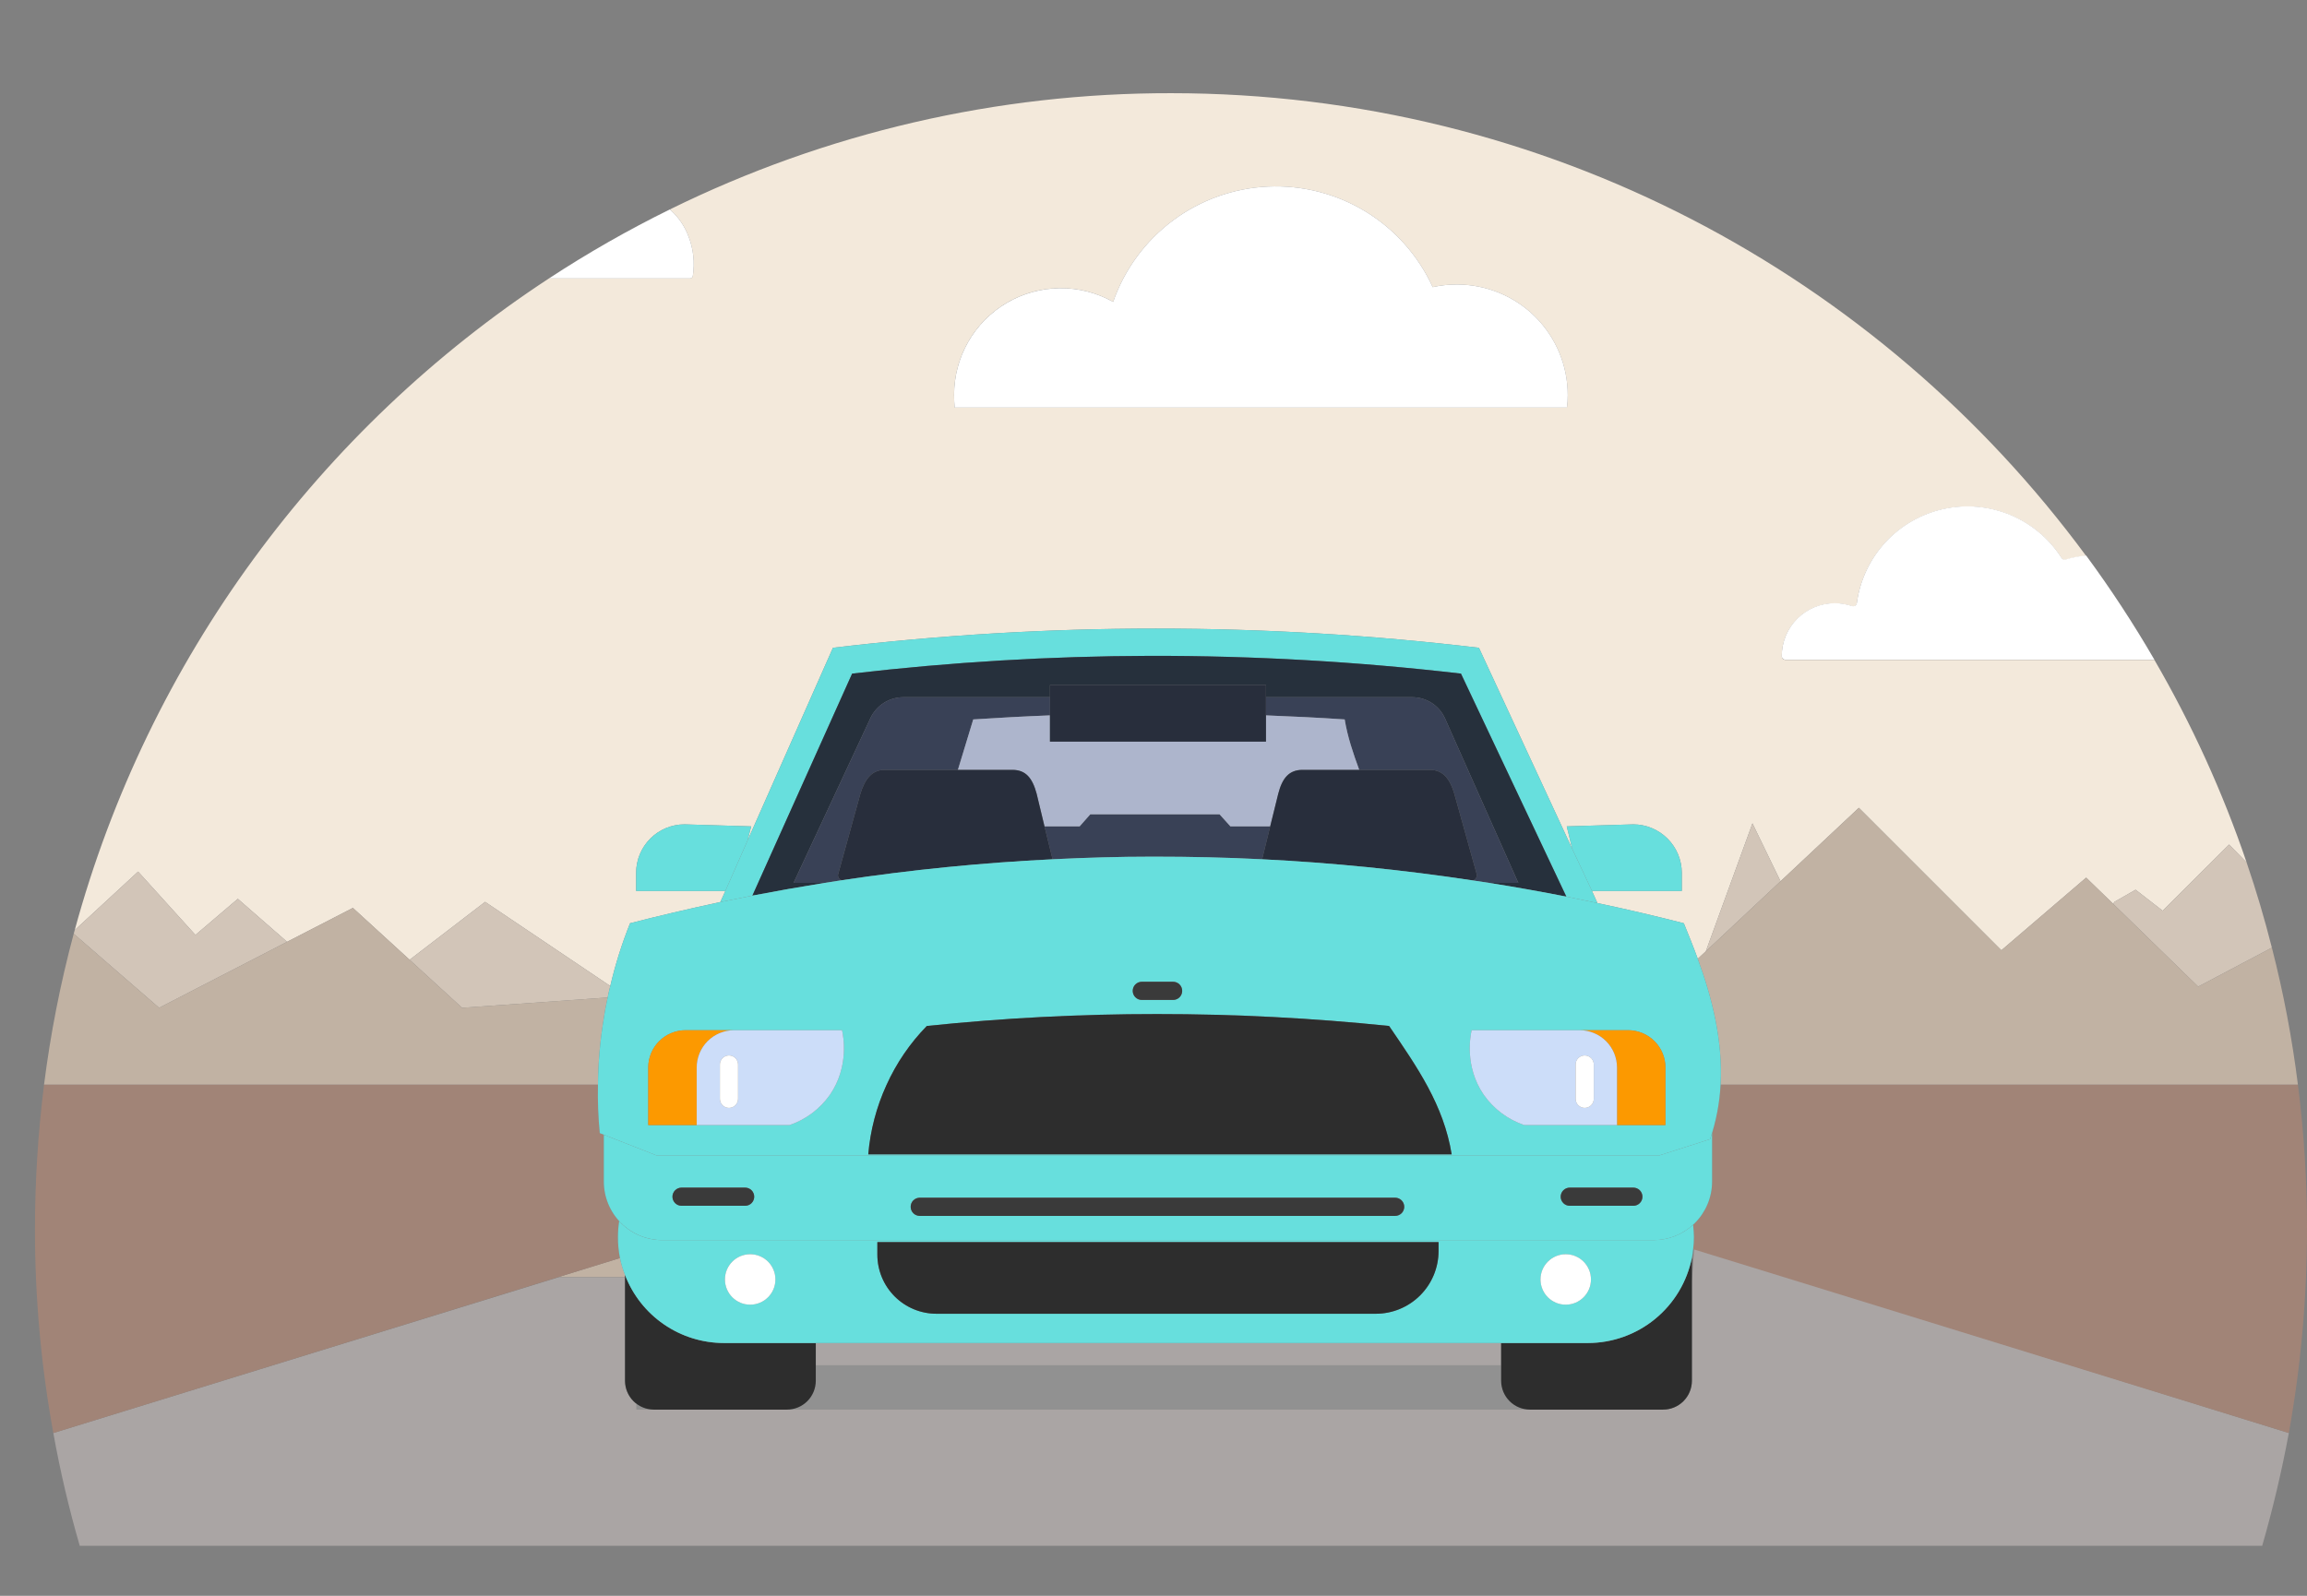 <svg width="198" height="137" viewBox="0 0 198 137" fill="none" xmlns="http://www.w3.org/2000/svg">
<rect x="0" y="0" width="198" height="137" fill="#808080" stroke="none"/>
<g clip-path="url(#clip0_387_49)">
<path d="M145.399 107.155L145.209 110.031V118.555C145.204 119.209 144.941 119.835 144.477 120.296C144.013 120.757 143.385 121.015 142.731 121.015H131.296C130.645 121.011 130.022 120.75 129.562 120.29C129.101 119.829 128.841 119.206 128.836 118.555V115.298H70.016V118.555C70.011 119.209 69.748 119.835 69.284 120.296C68.82 120.757 68.192 121.015 67.538 121.015H56.103C55.452 121.011 54.829 120.75 54.368 120.29C53.908 119.829 53.647 119.206 53.643 118.555V109.65H47.943L4.577 123.025C5.163 126.291 5.921 129.524 6.846 132.71H194.154C195.066 129.545 195.829 126.317 196.441 123.025L145.399 107.155Z" fill="#AAA5A4"/>
<path d="M16.774 80.265L20.412 77.164L24.64 80.854L30.288 77.944L35.156 82.396L41.636 77.424L52.378 84.649C52.805 82.812 53.373 81.01 54.076 79.26C56.49 78.637 59.072 78.03 61.82 77.441L62.254 76.488H54.596V74.929C54.596 73.826 55.034 72.769 55.814 71.989C56.593 71.209 57.651 70.771 58.754 70.771L64.471 70.944L64.159 72.157L71.488 55.611C89.904 53.415 108.515 53.415 126.93 55.611L134.935 72.867L134.467 70.944L140.184 70.771C141.286 70.775 142.341 71.215 143.119 71.994C143.898 72.773 144.338 73.828 144.342 74.929V76.488H136.633L137.1 77.528C139.734 78.082 142.211 78.671 144.516 79.26C144.914 80.248 145.33 81.253 145.711 82.31L146.404 81.669L150.406 70.684L152.815 75.657L159.537 69.35L171.769 81.582L179.046 75.345L181.367 77.597L181.471 77.424L183.29 76.384L185.612 78.186L191.312 72.504L192.82 74.045C190.764 67.999 188.111 62.172 184.902 56.651H153.23C153.19 56.651 153.149 56.642 153.111 56.627C153.073 56.611 153.039 56.588 153.01 56.559C152.981 56.53 152.958 56.496 152.942 56.458C152.927 56.42 152.919 56.38 152.919 56.339C152.919 55.741 153.037 55.149 153.266 54.597C153.495 54.046 153.831 53.544 154.254 53.123C154.678 52.701 155.18 52.367 155.733 52.14C156.286 51.913 156.878 51.797 157.475 51.799C157.976 51.801 158.473 51.883 158.948 52.042C158.992 52.058 159.04 52.064 159.087 52.059C159.134 52.054 159.179 52.038 159.219 52.013C159.259 51.988 159.293 51.954 159.318 51.914C159.343 51.874 159.359 51.829 159.364 51.782C159.627 49.835 160.483 48.016 161.815 46.572C163.148 45.127 164.892 44.127 166.811 43.707C168.731 43.288 170.733 43.468 172.546 44.224C174.36 44.981 175.897 46.276 176.949 47.936C176.985 47.996 177.042 48.041 177.109 48.064C177.175 48.086 177.248 48.084 177.313 48.057C177.877 47.884 178.458 47.774 179.046 47.728C161.287 23.628 132.717 8 100.509 8C85.592 7.976 70.871 11.39 57.489 17.98C58.215 18.61 58.77 19.415 59.1 20.319C59.514 21.388 59.64 22.547 59.464 23.68C59.456 23.743 59.425 23.8 59.377 23.842C59.329 23.883 59.268 23.906 59.204 23.905H47.111C27.446 36.795 12.737 56.599 6.413 79.85L11.853 74.825L16.774 80.265ZM91.049 24.737C92.621 24.736 94.167 25.142 95.536 25.915C96.51 23.128 98.296 20.696 100.664 18.932C103.031 17.168 105.873 16.152 108.822 16.016C111.771 15.88 114.694 16.63 117.214 18.168C119.734 19.707 121.736 21.964 122.963 24.65C123.651 24.495 124.354 24.42 125.059 24.425C127.577 24.425 129.992 25.425 131.773 27.206C133.553 28.986 134.553 31.401 134.553 33.919C134.557 34.279 134.534 34.638 134.484 34.993H81.936C81.901 34.647 81.883 34.283 81.883 33.919C81.881 32.714 82.117 31.52 82.576 30.407C83.036 29.293 83.71 28.28 84.562 27.427C85.413 26.574 86.424 25.898 87.537 25.436C88.65 24.974 89.844 24.737 91.049 24.737Z" fill="#F3E9DB"/>
<path d="M24.64 80.855L20.412 77.164L16.774 80.265L11.854 74.825L6.413 79.85C6.379 79.954 6.361 80.058 6.327 80.162L13.655 86.52L24.64 80.855Z" fill="#D2C5B8"/>
<path d="M185.612 78.186L183.29 76.384L181.471 77.424L181.367 77.597L188.661 84.701L194.985 81.357C194.361 78.879 193.634 76.436 192.819 74.045L191.312 72.503L185.612 78.186Z" fill="#D2C5B8"/>
<path d="M41.636 77.424L35.156 82.397L39.661 86.52L52.153 85.637C52.222 85.308 52.291 84.978 52.378 84.649L41.636 77.424Z" fill="#D2C5B8"/>
<path d="M150.407 70.684L146.404 81.668L152.815 75.656L150.407 70.684Z" fill="#D2C5B8"/>
<path d="M53.209 108.003L47.942 109.632H53.642V109.441C53.455 108.976 53.31 108.495 53.209 108.003Z" fill="#C1B2A3"/>
<path d="M51.824 87.403C51.91 86.797 52.032 86.208 52.153 85.636L39.661 86.519L35.157 82.396L30.288 77.943L24.64 80.854L13.655 86.519L6.327 80.161C5.184 84.418 4.333 88.748 3.78 93.121H51.321C51.339 91.205 51.507 89.293 51.824 87.403Z" fill="#C1B2A3"/>
<path d="M181.368 77.597L179.046 75.345L171.769 81.582L159.537 69.35L152.815 75.657L146.404 81.669L145.711 82.31C146.942 85.653 147.877 89.344 147.669 93.121H197.221C196.726 89.156 195.98 85.227 194.986 81.357L188.662 84.701L181.368 77.597Z" fill="#C1B2A3"/>
<path d="M147.669 93.121C147.586 94.715 147.283 96.289 146.768 97.799L146.942 97.262V101.437C146.944 102.135 146.801 102.825 146.52 103.464C146.24 104.103 145.829 104.675 145.313 105.145C145.354 105.496 145.377 105.849 145.382 106.202C145.385 106.55 145.362 106.897 145.313 107.241L154.478 110.066L196.441 123.025C197.481 117.239 198.002 111.371 198 105.492C198.004 101.356 197.743 97.224 197.221 93.121H147.669Z" fill="#A18477"/>
<path d="M53.21 108.004C53.09 107.411 53.032 106.807 53.036 106.202C53.036 105.744 53.071 105.286 53.14 104.833C52.292 103.906 51.822 102.694 51.824 101.437V97.418L56.328 99.185L51.477 97.279C51.341 95.898 51.289 94.509 51.321 93.121H3.78C3.265 97.225 3.005 101.356 3 105.492C2.995 111.372 3.523 117.24 4.577 123.025L47.943 109.632L53.21 108.004Z" fill="#A18477"/>
<path d="M142.974 117.204H54.613V121.015H142.974V117.204Z" fill="#919191"/>
<path d="M53.643 109.459V118.555C53.648 119.206 53.908 119.829 54.369 120.29C54.829 120.75 55.452 121.011 56.103 121.015H67.538C68.192 121.015 68.82 120.757 69.284 120.296C69.748 119.835 70.011 119.209 70.016 118.555V115.298H62.133C60.293 115.297 58.497 114.739 56.981 113.696C55.466 112.654 54.302 111.176 53.643 109.459Z" fill="#2D2D2D"/>
<path d="M136.286 115.298H128.836V118.555C128.84 119.206 129.101 119.829 129.562 120.29C130.022 120.75 130.645 121.011 131.296 121.015H142.731C143.385 121.015 144.013 120.757 144.477 120.296C144.941 119.835 145.204 119.209 145.209 118.555V107.969C144.797 110.033 143.683 111.891 142.056 113.227C140.43 114.563 138.391 115.295 136.286 115.298Z" fill="#2D2D2D"/>
<path d="M64.471 70.944L58.754 70.771C57.651 70.771 56.593 71.209 55.814 71.989C55.034 72.769 54.596 73.826 54.596 74.929V76.489H62.254L64.159 72.157L64.471 70.944Z" fill="#67DFDD"/>
<path d="M144.342 76.489V74.929C144.338 73.828 143.898 72.773 143.119 71.994C142.341 71.215 141.286 70.776 140.184 70.771L134.467 70.944L134.935 72.867C135.506 74.063 136.061 75.276 136.633 76.489H144.342Z" fill="#67DFDD"/>
<path d="M73.134 57.829C81.617 56.837 90.149 56.328 98.69 56.304C107.611 56.29 116.526 56.799 125.389 57.829L134.433 76.974L137.101 77.528L136.633 76.488C136.061 75.276 135.507 74.063 134.935 72.867L126.931 55.611C108.515 53.416 89.904 53.416 71.489 55.611L64.16 72.157L62.254 76.488L61.821 77.441L64.576 76.887L73.134 57.829Z" fill="#67DFDD"/>
<path d="M98.689 56.304C90.149 56.328 81.617 56.837 73.134 57.829L64.575 76.887C66.568 76.506 68.629 76.142 70.778 75.795H68.11L74.711 61.64C74.964 61.106 75.364 60.654 75.864 60.338C76.364 60.022 76.943 59.855 77.535 59.856H90.113V58.816H108.652V59.856H121.213C121.806 59.857 122.386 60.029 122.884 60.352C123.382 60.675 123.776 61.134 124.019 61.675L130.309 75.795H127.796C130.101 76.159 132.301 76.558 134.432 76.974L125.388 57.829C116.526 56.799 107.611 56.29 98.689 56.304Z" fill="#26303C"/>
<path d="M71.921 75.103L73.845 68.138C74.209 66.96 74.78 66.093 75.924 66.093H82.213L83.53 61.762C85.661 61.623 87.861 61.502 90.113 61.415V59.856H77.535C76.944 59.855 76.364 60.022 75.864 60.338C75.364 60.654 74.964 61.106 74.711 61.641L68.11 75.796H70.778L72.233 75.57C72.138 75.537 72.056 75.473 71.999 75.388C71.943 75.304 71.916 75.204 71.921 75.103Z" fill="#394156"/>
<path d="M124.019 61.675C123.776 61.134 123.382 60.675 122.884 60.352C122.386 60.029 121.806 59.857 121.212 59.856H108.651V61.415C110.852 61.502 113.104 61.606 115.408 61.762C115.651 63.252 116.136 64.672 116.656 66.093H122.737C123.898 66.093 124.47 66.96 124.816 68.138L126.757 75.103C126.759 75.208 126.729 75.311 126.67 75.398C126.611 75.485 126.526 75.551 126.427 75.588L127.796 75.796H130.308L124.019 61.675Z" fill="#394156"/>
<path d="M105.602 70.944L104.667 69.905H93.578L92.66 70.944H89.645L90.338 73.768C93.128 73.63 96.004 73.543 98.949 73.543C102.172 73.543 105.291 73.612 108.323 73.768L109.016 70.944H105.602Z" fill="#394156"/>
<path d="M90.113 63.667V61.415C87.861 61.502 85.66 61.623 83.529 61.762L82.212 66.093H86.89C88.034 66.093 88.606 66.786 88.969 68.137L89.645 70.944H92.66L93.578 69.905H104.666L105.602 70.944H109.015L109.708 68.137C110.055 66.786 110.644 66.093 111.787 66.093H116.656C116.136 64.672 115.651 63.252 115.408 61.762C113.104 61.606 110.852 61.502 108.651 61.415V63.667H90.113Z" fill="#ADB5CC"/>
<path d="M90.113 63.668H108.652V61.415V59.856V58.816H90.113V59.856V61.415V63.668Z" fill="#282E3C"/>
<path d="M88.97 68.137C88.606 66.786 88.034 66.093 86.891 66.093H75.923C74.78 66.093 74.208 66.959 73.844 68.137L71.921 75.102C71.915 75.203 71.943 75.304 71.999 75.388C72.055 75.472 72.137 75.536 72.233 75.57C78.234 74.666 84.277 74.064 90.338 73.768L89.645 70.944L88.97 68.137Z" fill="#282E3C"/>
<path d="M126.757 75.102L124.816 68.137C124.47 66.959 123.898 66.093 122.737 66.093H111.787C110.644 66.093 110.055 66.786 109.708 68.137L109.015 70.944L108.322 73.768C114.384 74.07 120.427 74.677 126.428 75.587C126.526 75.551 126.611 75.485 126.67 75.398C126.729 75.311 126.76 75.207 126.757 75.102Z" fill="#282E3C"/>
<path d="M145.209 107.969C145.26 107.729 145.295 107.486 145.313 107.241C145.362 106.897 145.385 106.549 145.382 106.202C145.377 105.849 145.354 105.496 145.313 105.145C144.385 105.993 143.174 106.463 141.917 106.462H56.831C56.136 106.462 55.449 106.317 54.814 106.037C54.178 105.756 53.608 105.346 53.14 104.833C53.071 105.286 53.036 105.744 53.036 106.202C53.032 106.807 53.09 107.41 53.21 108.004C53.309 108.501 53.454 108.988 53.643 109.459C54.301 111.176 55.465 112.654 56.981 113.696C58.497 114.739 60.293 115.297 62.132 115.298H136.286C138.391 115.294 140.43 114.563 142.056 113.227C143.683 111.891 144.797 110.033 145.209 107.969ZM64.385 112.006C63.956 112.006 63.538 111.879 63.181 111.641C62.825 111.403 62.548 111.065 62.384 110.669C62.22 110.273 62.177 109.838 62.261 109.418C62.344 108.998 62.55 108.612 62.853 108.309C63.156 108.006 63.542 107.8 63.962 107.716C64.382 107.632 64.818 107.675 65.213 107.839C65.609 108.003 65.947 108.281 66.185 108.637C66.423 108.993 66.55 109.412 66.55 109.84C66.55 110.414 66.322 110.965 65.916 111.371C65.51 111.778 64.959 112.006 64.385 112.006ZM118.077 112.785H80.376C79.03 112.785 77.739 112.251 76.787 111.299C75.835 110.347 75.3 109.055 75.3 107.709V106.635H123.465V107.397C123.465 108.105 123.326 108.805 123.055 109.459C122.784 110.113 122.387 110.707 121.887 111.207C121.386 111.708 120.792 112.105 120.139 112.375C119.485 112.646 118.784 112.785 118.077 112.785ZM134.38 112.006C133.952 112.006 133.533 111.879 133.177 111.641C132.821 111.403 132.543 111.065 132.379 110.669C132.215 110.273 132.173 109.838 132.256 109.418C132.34 108.998 132.546 108.612 132.849 108.309C133.152 108.006 133.538 107.8 133.958 107.716C134.378 107.632 134.813 107.675 135.209 107.839C135.605 108.003 135.943 108.281 136.181 108.637C136.419 108.993 136.546 109.412 136.546 109.84C136.546 110.414 136.318 110.965 135.912 111.371C135.505 111.778 134.955 112.006 134.38 112.006Z" fill="#67DFDD"/>
<path d="M56.831 106.462H141.917C143.25 106.462 144.528 105.933 145.47 104.99C146.412 104.048 146.941 102.77 146.941 101.438V97.262L146.768 97.799L142.437 99.185H56.328L51.824 97.418V101.438C51.824 102.767 52.351 104.043 53.289 104.984C54.228 105.926 55.501 106.458 56.831 106.462ZM119.74 104.383H78.938C78.732 104.383 78.533 104.301 78.387 104.155C78.241 104.008 78.159 103.81 78.159 103.603C78.159 103.397 78.241 103.198 78.387 103.052C78.533 102.906 78.732 102.824 78.938 102.824H119.74C119.947 102.824 120.145 102.906 120.292 103.052C120.438 103.198 120.52 103.397 120.52 103.603C120.52 103.81 120.438 104.008 120.292 104.155C120.145 104.301 119.947 104.383 119.74 104.383ZM134.727 101.957H140.184C140.391 101.957 140.59 102.04 140.736 102.186C140.882 102.332 140.964 102.53 140.964 102.737C140.964 102.944 140.882 103.142 140.736 103.288C140.59 103.435 140.391 103.517 140.184 103.517H134.727C134.52 103.517 134.322 103.435 134.176 103.288C134.029 103.142 133.947 102.944 133.947 102.737C133.947 102.53 134.029 102.332 134.176 102.186C134.322 102.04 134.52 101.957 134.727 101.957ZM58.494 101.957H63.952C64.159 101.957 64.357 102.04 64.503 102.186C64.649 102.332 64.731 102.53 64.731 102.737C64.731 102.944 64.649 103.142 64.503 103.288C64.357 103.435 64.159 103.517 63.952 103.517H58.494C58.287 103.517 58.089 103.435 57.943 103.288C57.797 103.142 57.714 102.944 57.714 102.737C57.714 102.53 57.797 102.332 57.943 102.186C58.089 102.04 58.287 101.957 58.494 101.957Z" fill="#67DFDD"/>
<path d="M142.437 99.185L146.768 97.799C147.283 96.288 147.586 94.714 147.669 93.121C147.877 89.344 146.941 85.654 145.711 82.31C145.33 81.253 144.914 80.248 144.516 79.26C142.212 78.671 139.734 78.082 137.101 77.528L134.432 76.973C132.301 76.558 130.101 76.159 127.797 75.795L126.428 75.587C120.427 74.677 114.384 74.07 108.323 73.768C105.291 73.612 102.172 73.543 98.95 73.543C96.004 73.543 93.128 73.63 90.339 73.768C84.277 74.065 78.234 74.666 72.233 75.57L70.778 75.795C68.63 76.142 66.568 76.506 64.575 76.887L61.821 77.441C59.06 78.03 56.479 78.637 54.076 79.26C53.373 81.01 52.806 82.812 52.378 84.649C52.292 84.978 52.222 85.307 52.153 85.636C52.084 85.965 51.91 86.797 51.824 87.403C51.507 89.293 51.339 91.205 51.321 93.121C51.289 94.509 51.341 95.897 51.477 97.279L56.328 99.185H142.437ZM74.52 99.098C74.694 97.042 75.222 95.032 76.08 93.156C76.929 91.274 78.102 89.556 79.545 88.079C86.106 87.395 92.699 87.054 99.296 87.057C105.951 87.054 112.601 87.395 119.22 88.079C121.646 91.631 123.898 94.853 124.591 99.098H74.52ZM97.217 85.064C97.217 84.858 97.299 84.659 97.445 84.513C97.591 84.367 97.79 84.285 97.997 84.285H100.682C100.889 84.285 101.087 84.367 101.233 84.513C101.38 84.659 101.462 84.858 101.462 85.064C101.462 85.271 101.38 85.47 101.233 85.616C101.087 85.762 100.889 85.844 100.682 85.844H97.997C97.79 85.844 97.591 85.762 97.445 85.616C97.299 85.47 97.217 85.271 97.217 85.064ZM142.939 96.586H130.811C129.41 96.109 128.197 95.199 127.346 93.987C125.666 91.544 126.203 88.894 126.307 88.443H139.734C140.584 88.443 141.399 88.781 142 89.382C142.602 89.983 142.939 90.798 142.939 91.648V96.586ZM55.635 96.586V91.648C55.635 90.798 55.973 89.983 56.574 89.382C57.175 88.781 57.991 88.443 58.841 88.443H72.268C72.372 88.894 72.909 91.544 71.228 93.987C70.378 95.199 69.165 96.109 67.763 96.586H55.635Z" fill="#67DFDD"/>
<path d="M97.996 85.844H100.682C100.889 85.844 101.087 85.762 101.233 85.616C101.379 85.47 101.462 85.272 101.462 85.065C101.462 84.858 101.379 84.66 101.233 84.513C101.087 84.367 100.889 84.285 100.682 84.285H97.996C97.79 84.285 97.591 84.367 97.445 84.513C97.299 84.66 97.217 84.858 97.217 85.065C97.217 85.272 97.299 85.47 97.445 85.616C97.591 85.762 97.79 85.844 97.996 85.844Z" fill="#3A3A3A"/>
<path d="M58.494 103.516H63.952C64.158 103.516 64.357 103.434 64.503 103.288C64.649 103.142 64.731 102.943 64.731 102.737C64.731 102.53 64.649 102.332 64.503 102.185C64.357 102.039 64.158 101.957 63.952 101.957H58.494C58.287 101.957 58.089 102.039 57.943 102.185C57.797 102.332 57.714 102.53 57.714 102.737C57.714 102.943 57.797 103.142 57.943 103.288C58.089 103.434 58.287 103.516 58.494 103.516Z" fill="#3A3A3A"/>
<path d="M134.727 103.516H140.184C140.391 103.516 140.59 103.434 140.736 103.288C140.882 103.142 140.964 102.943 140.964 102.737C140.964 102.53 140.882 102.332 140.736 102.185C140.59 102.039 140.391 101.957 140.184 101.957H134.727C134.52 101.957 134.322 102.039 134.176 102.185C134.029 102.332 133.947 102.53 133.947 102.737C133.947 102.943 134.029 103.142 134.176 103.288C134.322 103.434 134.52 103.516 134.727 103.516Z" fill="#3A3A3A"/>
<path d="M119.74 102.823H78.938C78.732 102.823 78.533 102.905 78.387 103.052C78.241 103.198 78.159 103.396 78.159 103.603C78.159 103.81 78.241 104.008 78.387 104.154C78.533 104.3 78.732 104.383 78.938 104.383H119.74C119.947 104.383 120.145 104.3 120.292 104.154C120.438 104.008 120.52 103.81 120.52 103.603C120.52 103.396 120.438 103.198 120.292 103.052C120.145 102.905 119.947 102.823 119.74 102.823Z" fill="#3A3A3A"/>
<path d="M119.22 88.079C112.601 87.396 105.95 87.054 99.296 87.057C92.699 87.054 86.106 87.395 79.544 88.079C78.102 89.556 76.929 91.274 76.079 93.156C75.222 95.032 74.694 97.043 74.52 99.099H124.591C123.898 94.854 121.646 91.631 119.22 88.079Z" fill="#2D2D2D"/>
<path d="M123.465 107.397V106.635H75.3V107.709C75.3 109.055 75.835 110.347 76.787 111.299C77.739 112.251 79.03 112.785 80.376 112.785H118.077C118.784 112.785 119.485 112.646 120.139 112.375C120.793 112.104 121.387 111.708 121.887 111.207C122.387 110.707 122.784 110.113 123.055 109.459C123.326 108.805 123.465 108.105 123.465 107.397Z" fill="#2D2D2D"/>
<path d="M64.385 112.006C65.581 112.006 66.551 111.037 66.551 109.841C66.551 108.644 65.581 107.675 64.385 107.675C63.189 107.675 62.219 108.644 62.219 109.841C62.219 111.037 63.189 112.006 64.385 112.006Z" fill="white"/>
<path d="M134.38 112.006C135.576 112.006 136.546 111.037 136.546 109.841C136.546 108.644 135.576 107.675 134.38 107.675C133.184 107.675 132.214 108.644 132.214 109.841C132.214 111.037 133.184 112.006 134.38 112.006Z" fill="white"/>
<path d="M139.734 88.443H135.576C136.426 88.443 137.241 88.781 137.842 89.382C138.443 89.983 138.781 90.799 138.781 91.649V96.586H142.939V91.649C142.939 90.799 142.601 89.983 142 89.382C141.399 88.781 140.584 88.443 139.734 88.443Z" fill="#FC9900"/>
<path d="M138.781 91.649C138.781 90.799 138.443 89.983 137.842 89.382C137.241 88.781 136.426 88.443 135.576 88.443H126.306C126.202 88.894 125.665 91.545 127.346 93.988C128.196 95.199 129.41 96.109 130.811 96.586H138.781V91.649ZM135.229 91.389C135.229 91.182 135.311 90.984 135.457 90.837C135.604 90.691 135.802 90.609 136.009 90.609C136.216 90.609 136.414 90.691 136.56 90.837C136.706 90.984 136.788 91.182 136.788 91.389V94.334C136.788 94.541 136.706 94.739 136.56 94.885C136.414 95.032 136.216 95.114 136.009 95.114C135.802 95.114 135.604 95.032 135.457 94.885C135.311 94.739 135.229 94.541 135.229 94.334V91.389Z" fill="#CCDDF9"/>
<path d="M136.009 95.114C136.215 95.114 136.414 95.031 136.56 94.885C136.706 94.739 136.788 94.541 136.788 94.334V91.388C136.788 91.182 136.706 90.984 136.56 90.837C136.414 90.691 136.215 90.609 136.009 90.609C135.802 90.609 135.604 90.691 135.457 90.837C135.311 90.984 135.229 91.182 135.229 91.388V94.334C135.229 94.541 135.311 94.739 135.457 94.885C135.604 95.031 135.802 95.114 136.009 95.114Z" fill="white"/>
<path d="M59.793 91.649C59.793 90.799 60.131 89.983 60.732 89.382C61.333 88.781 62.149 88.443 62.999 88.443H58.84C57.99 88.443 57.175 88.781 56.574 89.382C55.973 89.983 55.635 90.799 55.635 91.649V96.586H59.793V91.649Z" fill="#FC9900"/>
<path d="M59.794 91.649V96.586H67.763C69.165 96.109 70.378 95.199 71.228 93.988C72.909 91.545 72.372 88.894 72.268 88.443H62.999C62.149 88.443 61.333 88.781 60.732 89.382C60.131 89.983 59.794 90.799 59.794 91.649ZM62.566 90.609C62.772 90.609 62.971 90.691 63.117 90.837C63.263 90.984 63.345 91.182 63.345 91.389V94.334C63.345 94.541 63.263 94.739 63.117 94.885C62.971 95.032 62.772 95.114 62.566 95.114C62.359 95.114 62.16 95.032 62.014 94.885C61.868 94.739 61.786 94.541 61.786 94.334V91.389C61.786 91.182 61.868 90.984 62.014 90.837C62.16 90.691 62.359 90.609 62.566 90.609Z" fill="#CCDDF9"/>
<path d="M61.786 94.334C61.786 94.541 61.868 94.739 62.014 94.885C62.161 95.031 62.359 95.114 62.566 95.114C62.773 95.114 62.971 95.031 63.117 94.885C63.263 94.739 63.345 94.541 63.345 94.334V91.388C63.345 91.182 63.263 90.984 63.117 90.837C62.971 90.691 62.773 90.609 62.566 90.609C62.359 90.609 62.161 90.691 62.014 90.837C61.868 90.984 61.786 91.182 61.786 91.388V94.334Z" fill="white"/>
<path d="M134.484 34.993C134.534 34.638 134.557 34.279 134.554 33.919C134.554 31.401 133.553 28.986 131.773 27.206C129.992 25.425 127.577 24.425 125.059 24.425C124.354 24.42 123.651 24.495 122.963 24.65C121.736 21.964 119.734 19.707 117.214 18.168C114.694 16.63 111.772 15.88 108.822 16.016C105.873 16.152 103.032 17.168 100.664 18.931C98.296 20.695 96.511 23.128 95.536 25.915C94.141 25.131 92.564 24.727 90.964 24.741C89.363 24.756 87.794 25.19 86.413 26C85.033 26.809 83.888 27.966 83.093 29.356C82.299 30.745 81.882 32.319 81.884 33.919C81.884 34.283 81.901 34.647 81.936 34.993H134.484Z" fill="white"/>
<path d="M59.464 23.68C59.64 22.547 59.514 21.388 59.1 20.319C58.77 19.416 58.215 18.611 57.489 17.98C53.911 19.741 50.445 21.719 47.111 23.905H59.204C59.267 23.906 59.329 23.883 59.377 23.842C59.425 23.8 59.456 23.743 59.464 23.68Z" fill="white"/>
<path d="M176.95 47.918C175.897 46.259 174.36 44.963 172.547 44.207C170.733 43.451 168.731 43.27 166.811 43.69C164.892 44.11 163.148 45.11 161.816 46.554C160.484 47.998 159.628 49.818 159.364 51.765C159.359 51.812 159.343 51.857 159.318 51.897C159.293 51.937 159.259 51.971 159.219 51.996C159.179 52.021 159.134 52.036 159.087 52.041C159.04 52.046 158.993 52.041 158.948 52.025C158.474 51.865 157.976 51.783 157.476 51.782C156.878 51.78 156.286 51.895 155.733 52.123C155.18 52.35 154.678 52.684 154.255 53.105C153.831 53.527 153.495 54.028 153.266 54.58C153.037 55.132 152.919 55.724 152.919 56.321C152.919 56.404 152.952 56.483 153.01 56.542C153.069 56.6 153.148 56.633 153.231 56.633H184.902C183.114 53.549 181.159 50.564 179.046 47.693C178.458 47.739 177.877 47.85 177.313 48.022C177.25 48.05 177.179 48.056 177.113 48.036C177.046 48.017 176.988 47.976 176.95 47.918Z" fill="white"/>
</g>
<defs>
<clipPath id="clip0_387_49">
<rect width="198" height="137" fill="white"/>
</clipPath>
</defs>
</svg>
